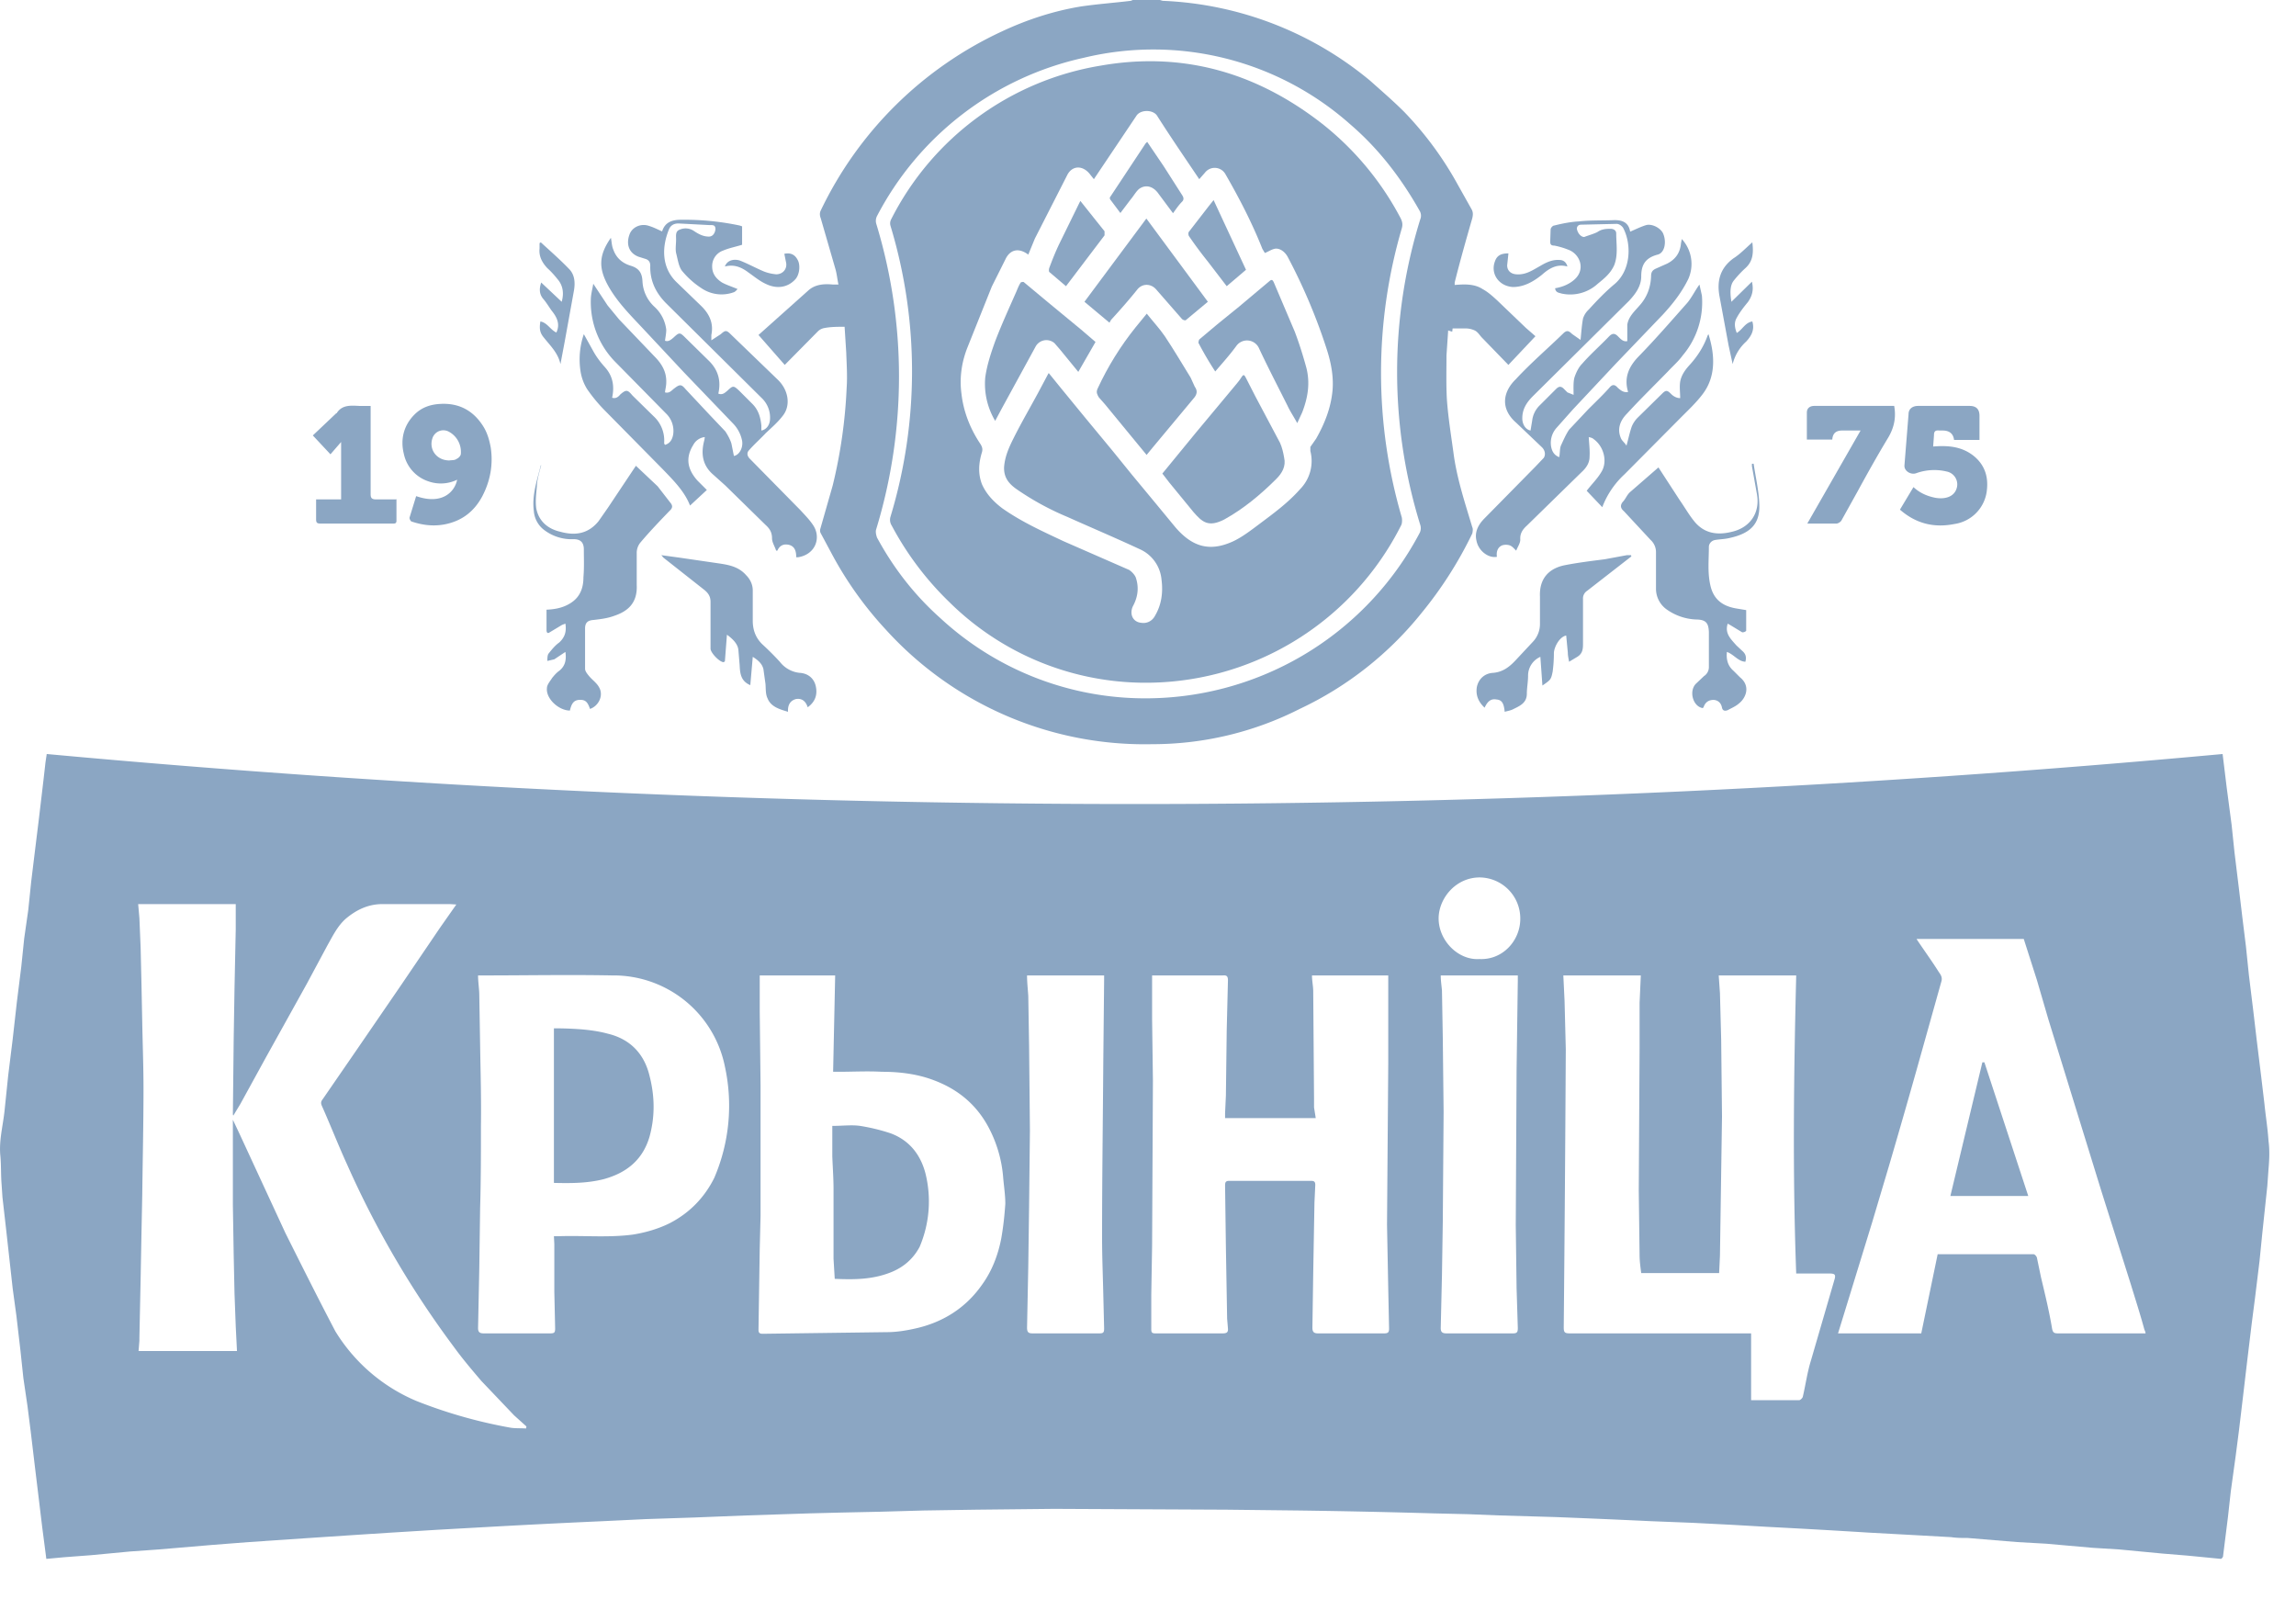 <svg viewBox="0 0 56 39" fill="none" xmlns="http://www.w3.org/2000/svg"><path d="m28.29 0 .07.02a8.45 8.45 0 0 1 5.06 1.95c.28.25.57.5.83.76.52.54.96 1.14 1.32 1.8l.32.57c.04.07.04.13.02.22-.15.52-.3 1.05-.43 1.57v.06c.24-.02.48-.03.68.1.13.07.24.17.35.27l.71.68.23.2-.66.7-.64-.66c-.06-.06-.1-.14-.18-.18a.53.53 0 0 0-.22-.05h-.32l-.01.08-.1-.03v.02l-.04.59c0 .36-.01.72.01 1.07.03.43.1.86.16 1.3.08.62.28 1.22.46 1.82.02.04.01.1 0 .15a9.66 9.66 0 0 1-1.23 1.93 8.37 8.37 0 0 1-2.98 2.35 7.92 7.92 0 0 1-3.6.86 8.52 8.52 0 0 1-6.5-2.8 8.83 8.83 0 0 1-1.29-1.8l-.3-.56a.16.16 0 0 1 0-.1l.3-1.05a12.24 12.24 0 0 0 .34-2.38c.02-.28 0-.57-.01-.86l-.04-.63c-.17 0-.33 0-.49.03a.3.3 0 0 0-.16.08l-.81.82-.64-.73 1.22-1.09c.17-.15.39-.16.6-.14h.13c-.03-.14-.04-.27-.08-.4l-.35-1.21c-.03-.08-.03-.14 0-.2a9.18 9.18 0 0 1 4.43-4.37c.6-.28 1.24-.49 1.9-.6.4-.06.82-.09 1.23-.14l.05-.02h.66Zm-.52 17.03a7.56 7.56 0 0 0 6.86-4.04.26.26 0 0 0 .01-.19 12.58 12.58 0 0 1 0-7.45.23.23 0 0 0-.01-.2c-.45-.8-1-1.52-1.7-2.12a7.23 7.23 0 0 0-6.5-1.62 7.5 7.5 0 0 0-5.04 3.86.26.26 0 0 0-.02.18 12.77 12.77 0 0 1 0 7.46c-.02.06 0 .14.02.2.4.74.91 1.4 1.55 1.97a7.35 7.35 0 0 0 4.83 1.95Zm-26.64 20.99-.1-.77-.1-.83-.08-.66-.1-.84-.08-.63-.1-.68-.07-.66-.1-.86-.09-.66-.08-.72-.08-.72-.09-.79-.02-.3c-.02-.24-.01-.47-.03-.7-.04-.37.06-.73.1-1.1l.09-.87.11-.89.1-.89.11-.88.07-.68.1-.7.07-.68.11-.9.08-.65.11-.93.05-.44.03-.2a289.25 289.25 0 0 0 53.07 0l.1.82.12.91.07.67.11.9.08.67.09.73.07.68.11.9.08.68.11.9.08.67c.03.3.08.6.1.91.03.22.02.45 0 .68l-.03.42-.12 1.13-.07.7-.11.9-.08.62-.11.91-.1.85-.1.84-.08.62-.12.87-.07.63-.12.96c0 .02-.04.06-.05.06l-.82-.08-.61-.05-1.05-.1-.65-.04-1.13-.1-.71-.04-1.21-.1c-.14 0-.27 0-.4-.02l-.9-.05-1.1-.06a214.54 214.54 0 0 0-2.46-.14l-.87-.05-.98-.05-1.02-.04a285.42 285.42 0 0 0-2.32-.1l-1.38-.04-.75-.03-.84-.02a218.07 218.07 0 0 0-3.28-.07l-1.78-.02-4.2-.02-1.9.02-1.29.02-1.06.03-.94.02-.78.02-1.53.05-1.26.05-1.2.04-1.04.05a250.93 250.93 0 0 0-2.79.14l-1.25.07-1.14.07a690.8 690.8 0 0 0-2.13.14l-1.33.09-.9.07-1.3.11-.7.05-.95.09-.66.05-.43.04Zm11.7-3.18.01-.05-.3-.27-.8-.84c-.23-.27-.46-.54-.67-.83a23.08 23.08 0 0 1-2.6-4.44c-.22-.48-.41-.97-.62-1.44-.03-.07-.02-.11.02-.16l.84-1.22 1.07-1.56.95-1.4.4-.57-.16-.01h-1.64c-.35 0-.64.14-.9.36-.2.18-.31.41-.44.64l-.51.95-1 1.8-.62 1.13-.17.28-.01-.03.02-1.85.02-1.23.03-1.44v-.61h-2.38l.03.34.03.72.02.86.02 1c.01.52.03 1.05.03 1.58 0 .86-.02 1.72-.03 2.57l-.02.99-.02 1.08-.03 1.44v.07l-.02.25h2.4l-.03-.6-.03-.8-.02-.94-.02-1.22v-2.08l.17.36 1.11 2.4c.4.8.8 1.6 1.22 2.4a4.25 4.25 0 0 0 1.98 1.7 11.92 11.92 0 0 0 2.29.65c.12.02.25.01.38.02Zm30.98-3.78c-.09-2.43-.06-4.85 0-7.27h-1.89l.03.43.03 1.14.02 1.87-.02 1.36-.03 2.04-.02.42h-1.9c-.02-.15-.04-.3-.04-.44l-.02-1.57.02-3.46v-1.12l.03-.67h-1.89l.03.62.03 1.18a1646.16 1646.16 0 0 1-.05 6.79c0 .12.03.14.15.14h4.42v1.63h1.17c.03 0 .08-.05.09-.08.07-.3.11-.6.2-.89l.57-1.96c.04-.13.02-.16-.12-.16h-.8Zm2.94-8.15c.18.27.37.53.54.8.05.07.09.13.06.23l-.6 2.14a232 232 0 0 1-.67 2.33l-.42 1.41-.63 2.05-.2.65h2.03l.4-1.93h2.34c.03 0 .07.05.08.08l.1.48c.1.42.2.83.27 1.25.02.11.06.12.15.12h2.13c0-.04-.02-.07-.03-.1-.1-.37-.22-.74-.33-1.1l-.72-2.28-.5-1.62-.79-2.56-.28-.96-.32-1h-2.61Zm-14.66 4.36h-2.21v-.12l.02-.43.02-1.6.03-1.21c0-.1-.03-.13-.13-.12h-1.72v1.07l.02 1.5-.02 4.02-.02 1.2v.84c0 .08.02.1.1.1h1.63c.09 0 .15-.01.14-.12l-.02-.24-.03-1.74-.02-1.5c0-.08.01-.12.1-.12h2c.07 0 .1.02.1.1l-.02.43-.03 1.71-.02 1.34c0 .11.04.14.14.14h1.61c.1 0 .12-.03.12-.12l-.02-.96-.03-1.57.03-3.94v-2.14h-1.86c0 .14.03.26.03.39l.02 2.63v.2l.04.25Zm-18.59 2.88h.14c.6-.02 1.2.04 1.8-.04.31-.05.62-.14.9-.28.48-.25.84-.62 1.08-1.1a4.46 4.46 0 0 0 .26-2.72 2.77 2.77 0 0 0-2.75-2.22c-1.05-.02-2.1 0-3.15 0h-.12c0 .17.03.33.03.49l.02 1.2c.01.65.03 1.31.02 1.97 0 .67 0 1.35-.02 2.02l-.02 1.46-.03 1.46c0 .1.04.13.14.13h1.62c.1 0 .12-.02.12-.12l-.02-.9v-1.16l-.01-.19Zm5.03-6.36v.87l.02 1.8v3.2l-.02.8-.03 1.97c0 .07.02.1.1.1l3.03-.04c.24 0 .48-.04.7-.09.67-.15 1.22-.5 1.61-1.05.25-.34.4-.73.48-1.14.05-.28.08-.56.1-.85 0-.2-.03-.4-.05-.61a3.12 3.12 0 0 0-.4-1.33c-.3-.52-.74-.87-1.31-1.08-.4-.15-.83-.2-1.25-.2-.36-.02-.7 0-1.06 0h-.13l.05-2.35h-1.85Zm6.52 0c0 .17.02.34.03.5l.02 1.23.02 2.05-.02 1.84-.02 1.47-.03 1.5c0 .12.04.14.14.14h1.62c.1 0 .12-.02.12-.12l-.02-.82c-.01-.46-.03-.93-.03-1.4 0-1.44.02-2.87.03-4.31l.02-1.98v-.1h-1.88Zm10.09 0c0 .13.02.25.03.37l.02 1.15.02 1.81-.02 2.68-.02 1.29-.03 1.3c0 .1.04.13.14.13h1.62c.1 0 .12-.03.12-.13l-.03-.97-.02-1.54.02-3.79.03-2.18v-.12h-1.88Zm.94-.4c.57.03 1-.45 1-.98a1 1 0 0 0-.99-1.01c-.56 0-.97.47-1 .95-.03.57.47 1.08 1 1.04Z" fill="#8BA6C3"/><path d="M16.22 9.57c.11.03.16-.05.23-.1.13-.1.17-.1.27.02l.59.63.38.4c.06.09.12.2.15.3l.06.3c.13-.02.23-.2.2-.37a.83.83 0 0 0-.22-.42l-1.2-1.25-1.01-1.08c-.3-.32-.6-.62-.82-1-.25-.44-.26-.76.05-1.2.02.1.02.2.06.29.07.2.22.33.42.39.2.06.28.17.29.38a.9.9 0 0 0 .29.62.9.9 0 0 1 .29.56c0 .1-.02.18-.03.27.08.03.14-.02.2-.07.15-.14.16-.14.3 0l.56.55c.24.23.31.5.24.81.1.04.16-.02.22-.07.14-.13.15-.13.29 0l.32.32c.15.15.2.33.22.53v.12c.12-.02.2-.13.21-.26a.66.66 0 0 0-.21-.54l-2.32-2.3c-.26-.26-.4-.56-.39-.92 0-.08-.03-.13-.1-.16l-.19-.06c-.23-.09-.3-.3-.22-.53.06-.19.28-.29.48-.22.1.03.2.08.31.13h.01c.07-.22.24-.28.46-.28a6.52 6.52 0 0 1 1.43.14l.06.02v.45c-.16.05-.32.08-.46.14a.4.4 0 0 0-.27.39c0 .18.1.3.24.39.11.06.24.1.38.16-.03.03-.06.07-.1.08a.87.87 0 0 1-.78-.1 2.09 2.09 0 0 1-.48-.43c-.08-.11-.1-.28-.14-.43-.02-.1 0-.22 0-.33 0-.1-.02-.2.09-.24a.36.36 0 0 1 .34.03c.12.08.23.14.37.14.1 0 .15-.09.16-.18 0-.11-.07-.1-.14-.1l-.76-.04c-.12 0-.2.05-.24.16-.16.4-.19.91.2 1.28l.58.56c.21.2.32.43.26.72v.13l.23-.15c.11-.1.14-.1.24 0l1.15 1.11c.26.25.32.62.13.87-.12.16-.27.29-.42.43-.13.14-.28.27-.41.42-.06.06-.05.14.02.21l1.23 1.25c.11.12.23.24.32.38.19.3.05.7-.37.77h-.05c0-.14-.03-.26-.17-.3-.12-.03-.23 0-.29.14h-.03c-.03-.1-.1-.2-.1-.3 0-.15-.06-.24-.16-.33l-.98-.96-.29-.26c-.27-.23-.31-.52-.22-.85l.01-.07a.36.36 0 0 0-.28.19c-.2.32-.14.6.1.87l.23.23-.41.38c-.13-.34-.4-.61-.66-.88l-1.4-1.42a3.85 3.85 0 0 1-.45-.54 1.15 1.15 0 0 1-.16-.43 1.9 1.9 0 0 1 .08-.91l.25.45c.07.12.16.24.26.35.2.22.24.47.18.75.09.03.15-.02.2-.08.15-.13.18-.11.3.03l.51.5a.8.8 0 0 1 .26.63v.04l.02.03c.13-.04.18-.14.2-.26a.59.59 0 0 0-.18-.51l-1.21-1.23a2.08 2.08 0 0 1-.62-1.53c0-.14.04-.27.06-.4l.35.53.28.34.86.9c.18.18.3.38.29.64 0 .08-.02.15-.03.23Zm22.48 2.4c.12-.16.27-.3.37-.48.14-.25.04-.61-.2-.78-.03-.03-.08-.04-.12-.05.01.17.03.33.02.48 0 .16-.09.28-.2.38l-1.33 1.3c-.1.09-.17.19-.16.34 0 .09-.06.17-.1.27-.06-.06-.1-.11-.16-.13a.31.31 0 0 0-.18 0c-.1.04-.15.14-.13.28-.19.04-.45-.13-.5-.4-.05-.22.06-.4.2-.54l1.24-1.26.2-.21c.05-.07.04-.18-.04-.26l-.63-.6c-.39-.34-.33-.75-.01-1.06.37-.4.78-.75 1.17-1.13.1-.09.15-.02.21.03l.2.14c.02-.2.03-.36.06-.52a.5.5 0 0 1 .14-.22c.2-.22.41-.44.64-.63.4-.35.4-.98.2-1.36-.03-.05-.1-.1-.16-.1l-.87.02c-.06 0-.1.04-.1.1.02.11.1.2.18.2.1-.04.22-.07.32-.12.1-.07.2-.08.32-.08.09 0 .14.05.14.11 0 .26.05.53-.05.78-.09.2-.24.32-.4.45a.99.99 0 0 1-.88.24c-.06-.02-.15-.02-.16-.13.18-.03.35-.1.48-.22.27-.25.12-.62-.16-.72a1.84 1.84 0 0 0-.34-.1c-.08 0-.1-.03-.1-.1l.01-.29c0-.04.05-.1.09-.1.2-.05.4-.09.6-.1.27-.03.55-.02.83-.03.21-.01.38.04.42.28.14-.06.26-.12.39-.16.15-.04.37.08.42.22.08.2.03.46-.14.5-.3.08-.4.25-.4.53 0 .24-.14.43-.3.6l-2.34 2.32c-.16.16-.27.33-.26.57.01.14.09.25.2.27l.04-.24a.62.62 0 0 1 .18-.37l.4-.4c.06-.06.11-.08.18-.02l.1.1.15.06c0-.15-.01-.3.02-.42.04-.12.1-.25.19-.34.2-.23.44-.44.66-.67.08-.08.14-.07.21 0 .07.07.13.14.23.12v-.4c.03-.2.18-.33.3-.47.18-.2.27-.44.28-.71 0-.1.03-.15.12-.19l.27-.12c.2-.1.32-.26.34-.5l.02-.1a.9.9 0 0 1 .16.97c-.16.33-.38.61-.62.87l-1.15 1.2-1.05 1.12-.4.45a.55.55 0 0 0-.13.44c.02.12.07.22.2.27.02-.1.01-.2.04-.28.06-.13.12-.27.2-.39l.47-.5c.17-.17.35-.34.51-.52.08-.1.14-.08.21 0 .07.06.14.12.25.1-.1-.33 0-.6.25-.86.41-.42.8-.87 1.19-1.31.11-.13.19-.3.3-.45l.06.27a2 2 0 0 1-.47 1.46c-.1.14-.23.25-.35.38-.33.34-.68.68-1 1.03-.17.17-.26.38-.15.62.03.06.09.1.13.17.05-.18.08-.33.13-.47a.67.67 0 0 1 .15-.22l.58-.57c.1-.1.13-.1.23 0 .07.07.15.1.22.1 0-.14-.02-.27 0-.4.03-.17.13-.3.24-.42.19-.21.34-.45.43-.71l.02-.03c.17.54.17 1.05-.14 1.46-.15.2-.34.38-.52.56l-1.39 1.4a2.1 2.1 0 0 0-.54.8l-.38-.4Zm-25.5-.62c-.04.14-.08.28-.1.43-.01.2-.05.41-.02.62.06.31.28.5.59.57.36.1.68.05.93-.26l.23-.33.68-1.02.53.5.31.4c.06.07.06.13-.02.2-.24.25-.48.5-.7.76a.4.4 0 0 0-.1.28v.77c.02.44-.22.64-.55.75-.16.06-.33.08-.5.1-.15.01-.21.07-.21.21v.98c0 .06.05.12.09.17.08.1.19.17.25.28.12.2-.01.46-.22.53-.06-.18-.12-.23-.27-.22-.12.01-.18.08-.22.26-.27 0-.59-.29-.56-.55 0-.08.08-.17.13-.25.05-.06.1-.12.17-.17.14-.11.18-.26.15-.46l-.27.18-.17.04c0-.06 0-.14.03-.18.08-.1.16-.2.26-.27.14-.13.18-.27.15-.46l-.08.03-.3.18c-.05.04-.08.01-.08-.05v-.5c.22-.01.42-.05.6-.17.23-.15.3-.38.3-.62.02-.23.01-.46.01-.68 0-.17-.08-.25-.25-.25a1.1 1.1 0 0 1-.75-.25.64.64 0 0 1-.22-.44c-.05-.38.08-.75.17-1.11Zm29.57-.05c.05.34.13.67.14 1 .02.48-.22.71-.72.82-.12.03-.24.03-.36.05-.1.02-.15.1-.15.17 0 .33-.04.66.05.99.09.32.32.46.62.51l.24.04v.5c0 .02-.07.05-.1.04l-.28-.17-.07-.04c-.08.24.08.38.21.53l.15.14c.08.07.1.15.07.26-.18-.01-.28-.18-.45-.24-.02.18.02.34.16.46l.16.16c.26.21.15.5-.03.64-.08.07-.18.11-.27.16-.05.02-.12.03-.14-.06-.02-.11-.09-.18-.2-.19-.13 0-.21.06-.25.18l-.02.02c-.24-.04-.34-.41-.17-.59l.2-.19a.26.26 0 0 0 .12-.21v-.87c-.01-.2-.06-.29-.28-.3a1.33 1.33 0 0 1-.74-.24.62.62 0 0 1-.27-.5v-.9a.4.4 0 0 0-.13-.3l-.65-.7c-.07-.06-.11-.13-.03-.23.07-.07.1-.17.18-.24l.69-.6.52.8c.12.17.22.35.35.51.24.3.56.35.92.26.44-.1.7-.46.61-.93l-.12-.67v-.06h.04Zm-32.62.8c.63.22.94-.1 1-.4a.91.91 0 0 1-.7.04.9.9 0 0 1-.6-.67c-.09-.36 0-.7.26-.96.18-.18.4-.25.65-.26.47-.02.81.19 1.04.57.09.15.14.33.17.5.06.41-.01.81-.21 1.19-.2.37-.5.6-.92.68-.27.05-.53.02-.8-.07-.02 0-.06-.07-.05-.1l.16-.52Zm.81-.87c.06-.01.13 0 .18-.04.05-.02.1-.08.1-.12a.56.56 0 0 0-.29-.54.28.28 0 0 0-.4.15c-.1.28.1.55.41.55Zm36.19-.34c.37-.03.7 0 .99.23.27.22.36.51.32.84a.93.93 0 0 1-.79.82c-.5.1-.94-.01-1.33-.35l.33-.55c.15.14.33.22.53.26.22.04.45-.01.52-.22a.32.32 0 0 0-.24-.42 1.3 1.3 0 0 0-.74.04c-.13.05-.3-.05-.29-.19l.1-1.25c0-.13.1-.2.23-.2h1.26c.16 0 .24.08.24.24v.59h-.62c-.02-.16-.12-.23-.28-.23h-.08c-.1-.01-.13.02-.13.12l-.02.27Zm-7.36 2.68-1.08.84a.22.22 0 0 0-.1.2v1.09c0 .13-.01.24-.14.32l-.2.12c-.01-.07-.03-.14-.03-.22l-.04-.42c-.16.03-.29.27-.3.42 0 .16-.01.31-.03.46-.04.2-.05.2-.25.34l-.05-.7a.5.5 0 0 0-.3.46c0 .15-.03.3-.03.44 0 .23-.18.3-.34.38-.06.03-.13.04-.2.06-.02-.21-.07-.29-.2-.3-.15-.03-.23.07-.29.2-.15-.14-.22-.3-.19-.5.04-.2.19-.34.4-.35.23-.02.39-.14.54-.3l.43-.46a.63.63 0 0 0 .17-.44v-.66c-.02-.46.24-.7.63-.77.31-.06.64-.1.95-.14l.54-.1h.1l.01.03Zm-23.66-.03.44.06.89.13c.27.04.54.07.74.3.1.1.16.23.16.37v.74c0 .22.07.42.24.58a7 7 0 0 1 .42.42.7.7 0 0 0 .48.27c.2.01.36.13.4.34.04.2-.02.37-.2.5-.04-.13-.13-.23-.29-.2-.14.04-.2.15-.19.31-.2-.06-.42-.12-.5-.33-.05-.1-.04-.23-.05-.35l-.05-.36c-.03-.13-.13-.22-.26-.3l-.06.69c-.24-.1-.25-.3-.26-.49l-.03-.36c-.01-.13-.1-.25-.28-.38l-.05.65-.03.02c-.1 0-.32-.23-.32-.33v-1.14c0-.14-.06-.22-.16-.3l-.99-.78-.05-.06Zm-6.46-1.37v.53c0 .07-.04.07-.1.07h-1.74c-.1 0-.12-.02-.12-.11v-.48h.61v-1.4l-.26.3-.43-.46.57-.54h.01c.13-.21.34-.19.55-.18h.28v2.15c0 .1.03.13.14.13h.5Zm35.71-1.67h-.45c-.15 0-.23.07-.24.22h-.62v-.66c0-.1.07-.16.18-.16h1.95c.05.28 0 .53-.15.78-.26.43-.5.86-.74 1.3l-.4.72c-.02.03-.08.07-.12.07h-.71l1.3-2.27Zm-31.71-1.62c-.06-.27-.24-.44-.4-.64-.1-.12-.12-.21-.09-.4.17.03.24.2.39.27.1-.21.01-.38-.12-.54-.07-.1-.13-.2-.2-.28-.1-.12-.1-.25-.05-.4l.5.47c.06-.21.03-.4-.1-.55-.08-.1-.16-.19-.25-.27-.13-.14-.21-.29-.19-.48v-.13l.03-.02c.24.22.48.43.7.66.13.14.14.33.11.51l-.23 1.27-.1.53Zm29.06-2.01c.05.21 0 .36-.1.5-.1.12-.2.25-.27.38-.07.12-.05.24 0 .37.14-.08.2-.25.38-.28.06.2-.02.35-.15.49a1.1 1.1 0 0 0-.33.55l-.1-.46-.22-1.19c-.07-.37.01-.69.34-.93.16-.1.3-.25.46-.39.03.25.02.46-.17.63-.1.09-.2.2-.28.3-.09.11-.1.28-.06.52l.5-.49Z" fill="#8BA6C3"/><path d="m36.79 6.19-.03.28c0 .13.09.21.22.22.23.02.4-.1.58-.2.15-.09.3-.16.47-.15.1 0 .17.05.2.16-.25-.07-.44.04-.62.2-.2.16-.43.3-.71.3-.34-.02-.55-.32-.44-.62.05-.15.15-.2.33-.2Zm-19.11.31c.06-.17.25-.19.38-.14.2.08.38.18.57.26.1.04.2.06.3.07.17 0 .28-.14.24-.3l-.04-.2c.14-.03.25.01.32.14.08.13.05.37-.05.48-.18.2-.45.25-.73.11-.15-.07-.28-.18-.41-.27-.17-.13-.35-.21-.58-.15Zm10.12 10.15a6.8 6.8 0 0 1-4.65-1.97 7.46 7.46 0 0 1-1.4-1.86.26.26 0 0 1-.03-.22 12.24 12.24 0 0 0 0-7.09.21.21 0 0 1 .01-.15 7 7 0 0 1 5.12-3.76c2-.35 3.8.17 5.4 1.42a7.2 7.2 0 0 1 1.9 2.28c.05.09.07.17.04.27a12.53 12.53 0 0 0 0 7.05c.01.05.01.13-.01.18a6.97 6.97 0 0 1-6.38 3.85Zm-2.22-7.55.3.37.59.72.67.81.47.58.58.7.47.57c.4.47.82.62 1.4.36.22-.1.43-.26.63-.41.36-.27.72-.53 1.02-.87a.98.98 0 0 0 .25-.93v-.1l.14-.2c.21-.37.36-.75.4-1.17.03-.33-.03-.66-.13-.98a13.9 13.9 0 0 0-.96-2.28c-.08-.15-.22-.23-.33-.2-.08.02-.15.07-.23.1l-.06-.1c-.25-.63-.56-1.23-.9-1.82a.3.3 0 0 0-.5-.04l-.14.16c-.35-.52-.7-1.03-1.03-1.55-.1-.15-.4-.15-.5 0l-1.04 1.55-.08-.1c-.18-.25-.45-.24-.57 0l-.79 1.55-.16.39c-.24-.18-.45-.12-.56.12l-.33.66-.6 1.5c-.14.36-.19.74-.14 1.11.05.45.22.87.47 1.24.04.07.05.12.03.19-.08.26-.1.52 0 .78.11.25.3.44.5.59.47.33.98.56 1.49.8l1.6.7c.06.04.13.11.16.18.08.23.06.46-.06.69a.34.34 0 0 0-.04.21c.02.12.11.2.24.21.13.02.26-.04.33-.17.16-.27.2-.57.16-.88a.9.9 0 0 0-.54-.75c-.58-.27-1.17-.52-1.75-.78a6.7 6.7 0 0 1-1.26-.69c-.18-.13-.3-.28-.29-.53.02-.26.12-.48.23-.7.19-.38.4-.74.6-1.11l.25-.47Zm23.89 20.07h-1.9l.78-3.26h.05l1.07 3.26Zm-35.96-.32v-3.77c.26 0 .5.01.73.03.2.02.4.05.58.1.55.13.89.49 1.02 1.02.13.5.14 1 0 1.5-.17.57-.57.88-1.12 1.03-.4.1-.8.1-1.21.09Zm6.85 2.35-.03-.5v-1.7c0-.27-.02-.53-.03-.8v-.74c.25 0 .47-.03.68 0 .25.04.5.1.74.18.46.17.73.52.85.97a2.83 2.83 0 0 1-.14 1.8c-.16.3-.4.5-.7.62-.45.18-.9.18-1.37.16Z" fill="#8BA6C3"/><path d="m28.35 11.55.82-1 .9-1.08c.07-.09.15-.17.21-.27s.08-.03.11.02l.23.45.6 1.13c.05.11.08.24.1.36.05.21-.05.38-.19.52-.38.38-.8.73-1.27.99-.39.2-.54.06-.75-.18l-.59-.72-.17-.22Zm-.38-.45-.42-.51-.6-.73-.15-.17c-.04-.07-.07-.12-.03-.21.25-.54.56-1.04.93-1.5l.27-.33c.15.19.31.36.44.55.22.33.42.67.63 1.01l.1.22c.08.11.05.2-.03.29l-1 1.2-.14.17Z" fill="#8BA6C3"/><path d="M29.64 9.06a8.03 8.03 0 0 1-.4-.68c-.02-.02 0-.08.01-.1l.44-.37.53-.43.75-.63c.06-.05.08 0 .1.04l.51 1.2c.11.29.2.58.28.87.1.38.04.74-.1 1.1l-.12.26c-.08-.15-.17-.28-.24-.43-.23-.46-.47-.92-.69-1.39a.32.32 0 0 0-.55-.07c-.16.22-.34.42-.52.63Zm-5.37 1.2a1.76 1.76 0 0 1-.24-1.05c.04-.3.14-.6.24-.88.16-.42.34-.81.52-1.22.03-.07.06-.15.1-.21 0-.02.07-.03.08-.02l.6.5.8.66.35.3-.42.73-.45-.55-.13-.15a.3.3 0 0 0-.46.08l-.83 1.52-.16.3Zm2.79-2.39-.61-.51 1.51-2.03 1.5 2.03-.54.45c-.02.01-.08-.01-.1-.04l-.62-.71c-.13-.15-.34-.15-.46 0-.2.25-.42.5-.64.74l-.04.07Zm3.33-1.29-.47.4-.46-.6c-.16-.2-.31-.4-.46-.62-.02-.03-.02-.09 0-.11l.48-.62.12-.15.79 1.7Zm-4.04-1.68.39.49.2.25v.1l-.94 1.24-.4-.34c-.02-.01-.02-.06-.01-.1.07-.19.15-.39.24-.58l.49-1 .03-.06Zm.98.3-.24-.32c-.02-.02-.03-.06-.01-.08l.86-1.3.04-.04.4.59.46.72c.03.05.04.1-.01.15-.08.08-.14.17-.22.28l-.35-.47c-.13-.19-.32-.24-.48-.12-.08.07-.13.17-.2.25l-.25.33Z" fill="#8BA6C3"/></svg>